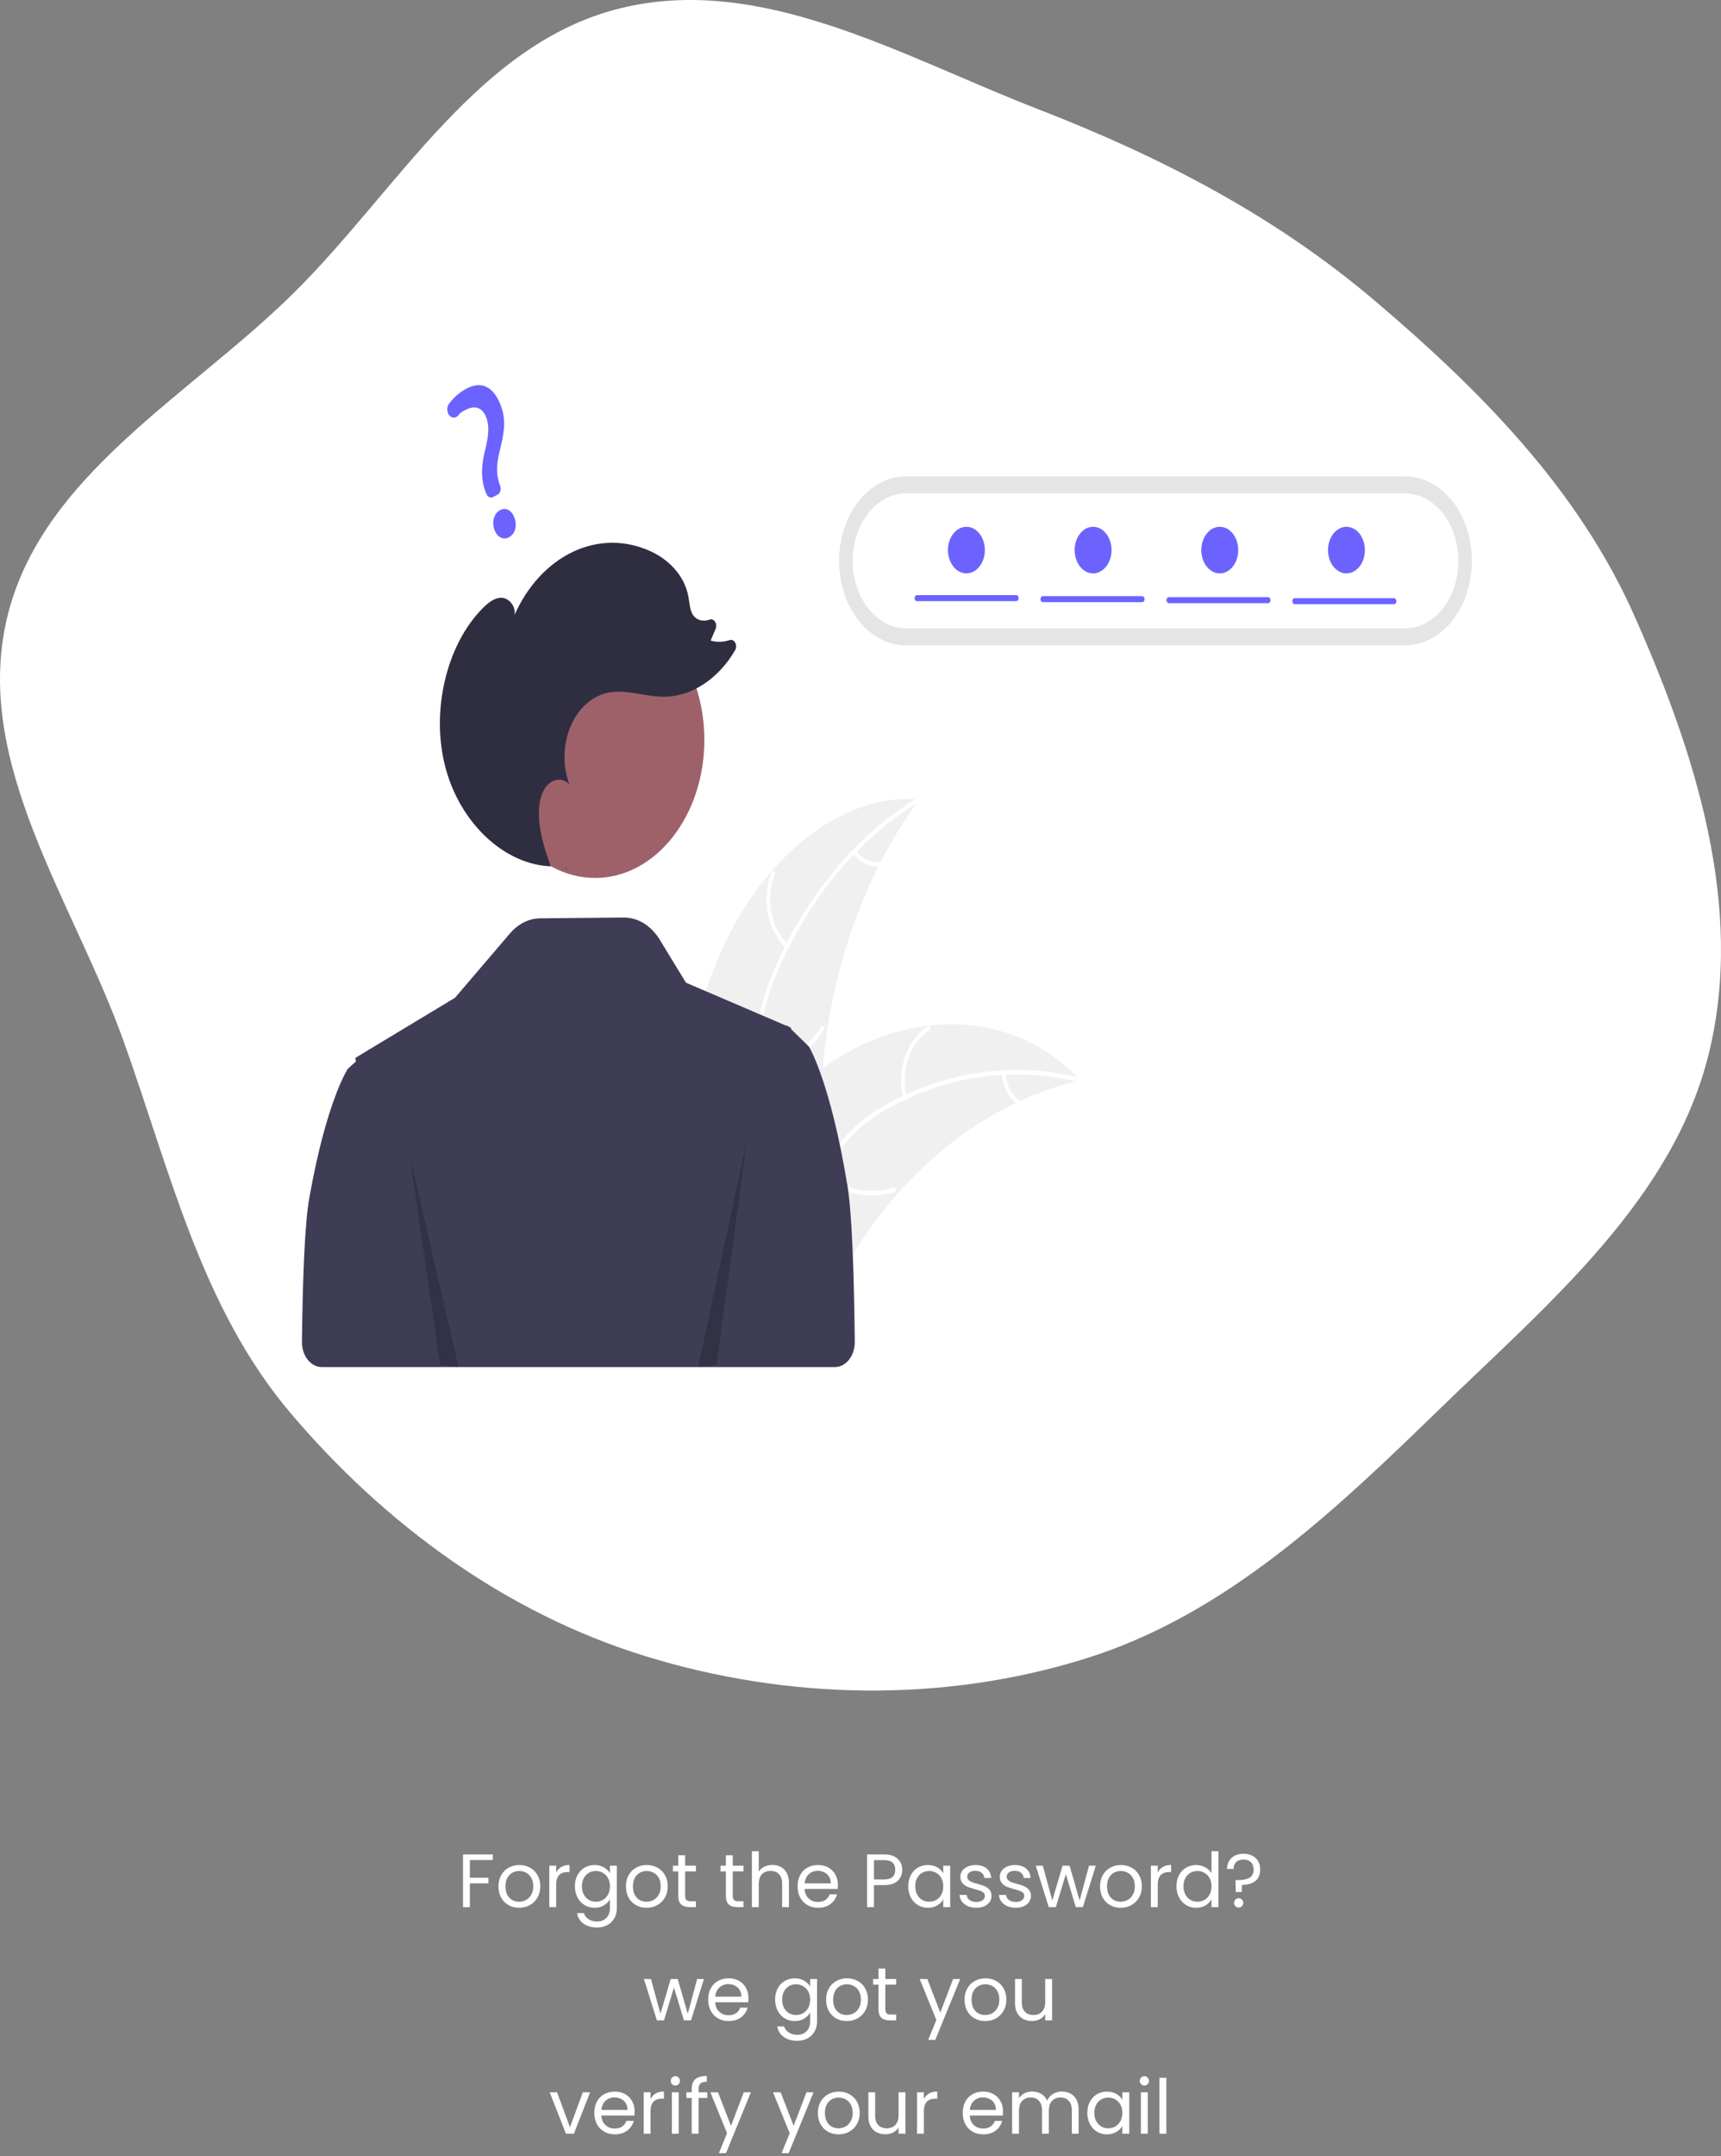 <svg width="456" height="571" viewBox="0 0 456 571" fill="none" xmlns="http://www.w3.org/2000/svg">
<rect x="0" y="0" width="456" height="571" fill="#808080" stroke="none"/>
<path d="M130.555 491.06V492.54H124.495V497.24H129.415V498.72H124.495V505H122.675V491.06H130.555ZM137.533 505.18C136.506 505.18 135.573 504.947 134.733 504.48C133.906 504.013 133.253 503.353 132.773 502.5C132.306 501.633 132.073 500.633 132.073 499.5C132.073 498.38 132.313 497.393 132.793 496.54C133.286 495.673 133.953 495.013 134.793 494.56C135.633 494.093 136.573 493.86 137.613 493.86C138.653 493.86 139.593 494.093 140.433 494.56C141.273 495.013 141.933 495.667 142.413 496.52C142.906 497.373 143.153 498.367 143.153 499.5C143.153 500.633 142.9 501.633 142.393 502.5C141.9 503.353 141.226 504.013 140.373 504.48C139.52 504.947 138.573 505.18 137.533 505.18ZM137.533 503.58C138.186 503.58 138.8 503.427 139.373 503.12C139.946 502.813 140.406 502.353 140.753 501.74C141.113 501.127 141.293 500.38 141.293 499.5C141.293 498.62 141.12 497.873 140.773 497.26C140.426 496.647 139.973 496.193 139.413 495.9C138.853 495.593 138.246 495.44 137.593 495.44C136.926 495.44 136.313 495.593 135.753 495.9C135.206 496.193 134.766 496.647 134.433 497.26C134.1 497.873 133.933 498.62 133.933 499.5C133.933 500.393 134.093 501.147 134.413 501.76C134.746 502.373 135.186 502.833 135.733 503.14C136.28 503.433 136.88 503.58 137.533 503.58ZM147.366 495.82C147.686 495.193 148.139 494.707 148.726 494.36C149.326 494.013 150.053 493.84 150.906 493.84V495.72H150.426C148.386 495.72 147.366 496.827 147.366 499.04V505H145.546V494.04H147.366V495.82ZM157.527 493.86C158.473 493.86 159.3 494.067 160.007 494.48C160.727 494.893 161.26 495.413 161.607 496.04V494.04H163.447V505.24C163.447 506.24 163.233 507.127 162.807 507.9C162.38 508.687 161.767 509.3 160.967 509.74C160.18 510.18 159.26 510.4 158.207 510.4C156.767 510.4 155.567 510.06 154.607 509.38C153.647 508.7 153.08 507.773 152.907 506.6H154.707C154.907 507.267 155.32 507.8 155.947 508.2C156.573 508.613 157.327 508.82 158.207 508.82C159.207 508.82 160.02 508.507 160.647 507.88C161.287 507.253 161.607 506.373 161.607 505.24V502.94C161.247 503.58 160.713 504.113 160.007 504.54C159.3 504.967 158.473 505.18 157.527 505.18C156.553 505.18 155.667 504.94 154.867 504.46C154.08 503.98 153.46 503.307 153.007 502.44C152.553 501.573 152.327 500.587 152.327 499.48C152.327 498.36 152.553 497.38 153.007 496.54C153.46 495.687 154.08 495.027 154.867 494.56C155.667 494.093 156.553 493.86 157.527 493.86ZM161.607 499.5C161.607 498.673 161.44 497.953 161.107 497.34C160.773 496.727 160.32 496.26 159.747 495.94C159.187 495.607 158.567 495.44 157.887 495.44C157.207 495.44 156.587 495.6 156.027 495.92C155.467 496.24 155.02 496.707 154.687 497.32C154.353 497.933 154.187 498.653 154.187 499.48C154.187 500.32 154.353 501.053 154.687 501.68C155.02 502.293 155.467 502.767 156.027 503.1C156.587 503.42 157.207 503.58 157.887 503.58C158.567 503.58 159.187 503.42 159.747 503.1C160.32 502.767 160.773 502.293 161.107 501.68C161.44 501.053 161.607 500.327 161.607 499.5ZM171.302 505.18C170.276 505.18 169.342 504.947 168.502 504.48C167.676 504.013 167.022 503.353 166.542 502.5C166.076 501.633 165.842 500.633 165.842 499.5C165.842 498.38 166.082 497.393 166.562 496.54C167.056 495.673 167.722 495.013 168.562 494.56C169.402 494.093 170.342 493.86 171.382 493.86C172.422 493.86 173.362 494.093 174.202 494.56C175.042 495.013 175.702 495.667 176.182 496.52C176.676 497.373 176.922 498.367 176.922 499.5C176.922 500.633 176.669 501.633 176.162 502.5C175.669 503.353 174.996 504.013 174.142 504.48C173.289 504.947 172.342 505.18 171.302 505.18ZM171.302 503.58C171.956 503.58 172.569 503.427 173.142 503.12C173.716 502.813 174.176 502.353 174.522 501.74C174.882 501.127 175.062 500.38 175.062 499.5C175.062 498.62 174.889 497.873 174.542 497.26C174.196 496.647 173.742 496.193 173.182 495.9C172.622 495.593 172.016 495.44 171.362 495.44C170.696 495.44 170.082 495.593 169.522 495.9C168.976 496.193 168.536 496.647 168.202 497.26C167.869 497.873 167.702 498.62 167.702 499.5C167.702 500.393 167.862 501.147 168.182 501.76C168.516 502.373 168.956 502.833 169.502 503.14C170.049 503.433 170.649 503.58 171.302 503.58ZM181.535 495.54V502C181.535 502.533 181.649 502.913 181.875 503.14C182.102 503.353 182.495 503.46 183.055 503.46H184.395V505H182.755C181.742 505 180.982 504.767 180.475 504.3C179.969 503.833 179.715 503.067 179.715 502V495.54H178.295V494.04H179.715V491.28H181.535V494.04H184.395V495.54H181.535ZM194.153 495.54V502C194.153 502.533 194.266 502.913 194.493 503.14C194.719 503.353 195.113 503.46 195.673 503.46H197.013V505H195.373C194.359 505 193.599 504.767 193.093 504.3C192.586 503.833 192.333 503.067 192.333 502V495.54H190.913V494.04H192.333V491.28H194.153V494.04H197.013V495.54H194.153ZM204.658 493.84C205.484 493.84 206.231 494.02 206.898 494.38C207.564 494.727 208.084 495.253 208.458 495.96C208.844 496.667 209.038 497.527 209.038 498.54V505H207.238V498.8C207.238 497.707 206.964 496.873 206.418 496.3C205.871 495.713 205.124 495.42 204.178 495.42C203.218 495.42 202.451 495.72 201.878 496.32C201.318 496.92 201.038 497.793 201.038 498.94V505H199.218V490.2H201.038V495.6C201.398 495.04 201.891 494.607 202.518 494.3C203.158 493.993 203.871 493.84 204.658 493.84ZM222.011 499.1C222.011 499.447 221.991 499.813 221.951 500.2H213.191C213.257 501.28 213.624 502.127 214.291 502.74C214.971 503.34 215.791 503.64 216.751 503.64C217.537 503.64 218.191 503.46 218.711 503.1C219.244 502.727 219.617 502.233 219.831 501.62H221.791C221.497 502.673 220.911 503.533 220.031 504.2C219.151 504.853 218.057 505.18 216.751 505.18C215.711 505.18 214.777 504.947 213.951 504.48C213.137 504.013 212.497 503.353 212.031 502.5C211.564 501.633 211.331 500.633 211.331 499.5C211.331 498.367 211.557 497.373 212.011 496.52C212.464 495.667 213.097 495.013 213.911 494.56C214.737 494.093 215.684 493.86 216.751 493.86C217.791 493.86 218.711 494.087 219.511 494.54C220.311 494.993 220.924 495.62 221.351 496.42C221.791 497.207 222.011 498.1 222.011 499.1ZM220.131 498.72C220.131 498.027 219.977 497.433 219.671 496.94C219.364 496.433 218.944 496.053 218.411 495.8C217.891 495.533 217.311 495.4 216.671 495.4C215.751 495.4 214.964 495.693 214.311 496.28C213.671 496.867 213.304 497.68 213.211 498.72H220.131ZM239.065 495.14C239.065 496.3 238.665 497.267 237.865 498.04C237.078 498.8 235.872 499.18 234.245 499.18H231.565V505H229.745V491.06H234.245C235.818 491.06 237.012 491.44 237.825 492.2C238.652 492.96 239.065 493.94 239.065 495.14ZM234.245 497.68C235.258 497.68 236.005 497.46 236.485 497.02C236.965 496.58 237.205 495.953 237.205 495.14C237.205 493.42 236.218 492.56 234.245 492.56H231.565V497.68H234.245ZM240.647 499.48C240.647 498.36 240.874 497.38 241.327 496.54C241.78 495.687 242.4 495.027 243.187 494.56C243.987 494.093 244.874 493.86 245.847 493.86C246.807 493.86 247.64 494.067 248.347 494.48C249.054 494.893 249.58 495.413 249.927 496.04V494.04H251.767V505H249.927V502.96C249.567 503.6 249.027 504.133 248.307 504.56C247.6 504.973 246.774 505.18 245.827 505.18C244.854 505.18 243.974 504.94 243.187 504.46C242.4 503.98 241.78 503.307 241.327 502.44C240.874 501.573 240.647 500.587 240.647 499.48ZM249.927 499.5C249.927 498.673 249.76 497.953 249.427 497.34C249.094 496.727 248.64 496.26 248.067 495.94C247.507 495.607 246.887 495.44 246.207 495.44C245.527 495.44 244.907 495.6 244.347 495.92C243.787 496.24 243.34 496.707 243.007 497.32C242.674 497.933 242.507 498.653 242.507 499.48C242.507 500.32 242.674 501.053 243.007 501.68C243.34 502.293 243.787 502.767 244.347 503.1C244.907 503.42 245.527 503.58 246.207 503.58C246.887 503.58 247.507 503.42 248.067 503.1C248.64 502.767 249.094 502.293 249.427 501.68C249.76 501.053 249.927 500.327 249.927 499.5ZM258.723 505.18C257.883 505.18 257.129 505.04 256.463 504.76C255.796 504.467 255.269 504.067 254.883 503.56C254.496 503.04 254.283 502.447 254.243 501.78H256.123C256.176 502.327 256.429 502.773 256.883 503.12C257.349 503.467 257.956 503.64 258.703 503.64C259.396 503.64 259.943 503.487 260.343 503.18C260.743 502.873 260.943 502.487 260.943 502.02C260.943 501.54 260.729 501.187 260.303 500.96C259.876 500.72 259.216 500.487 258.323 500.26C257.509 500.047 256.843 499.833 256.323 499.62C255.816 499.393 255.376 499.067 255.003 498.64C254.643 498.2 254.463 497.627 254.463 496.92C254.463 496.36 254.629 495.847 254.963 495.38C255.296 494.913 255.769 494.547 256.383 494.28C256.996 494 257.696 493.86 258.483 493.86C259.696 493.86 260.676 494.167 261.423 494.78C262.169 495.393 262.569 496.233 262.623 497.3H260.803C260.763 496.727 260.529 496.267 260.103 495.92C259.689 495.573 259.129 495.4 258.423 495.4C257.769 495.4 257.249 495.54 256.863 495.82C256.476 496.1 256.283 496.467 256.283 496.92C256.283 497.28 256.396 497.58 256.623 497.82C256.863 498.047 257.156 498.233 257.503 498.38C257.863 498.513 258.356 498.667 258.983 498.84C259.769 499.053 260.409 499.267 260.903 499.48C261.396 499.68 261.816 499.987 262.163 500.4C262.523 500.813 262.709 501.353 262.723 502.02C262.723 502.62 262.556 503.16 262.223 503.64C261.889 504.12 261.416 504.5 260.803 504.78C260.203 505.047 259.509 505.18 258.723 505.18ZM269.172 505.18C268.332 505.18 267.579 505.04 266.912 504.76C266.245 504.467 265.719 504.067 265.332 503.56C264.945 503.04 264.732 502.447 264.692 501.78H266.572C266.625 502.327 266.879 502.773 267.332 503.12C267.799 503.467 268.405 503.64 269.152 503.64C269.845 503.64 270.392 503.487 270.792 503.18C271.192 502.873 271.392 502.487 271.392 502.02C271.392 501.54 271.179 501.187 270.752 500.96C270.325 500.72 269.665 500.487 268.772 500.26C267.959 500.047 267.292 499.833 266.772 499.62C266.265 499.393 265.825 499.067 265.452 498.64C265.092 498.2 264.912 497.627 264.912 496.92C264.912 496.36 265.079 495.847 265.412 495.38C265.745 494.913 266.219 494.547 266.832 494.28C267.445 494 268.145 493.86 268.932 493.86C270.145 493.86 271.125 494.167 271.872 494.78C272.619 495.393 273.019 496.233 273.072 497.3H271.252C271.212 496.727 270.979 496.267 270.552 495.92C270.139 495.573 269.579 495.4 268.872 495.4C268.219 495.4 267.699 495.54 267.312 495.82C266.925 496.1 266.732 496.467 266.732 496.92C266.732 497.28 266.845 497.58 267.072 497.82C267.312 498.047 267.605 498.233 267.952 498.38C268.312 498.513 268.805 498.667 269.432 498.84C270.219 499.053 270.859 499.267 271.352 499.48C271.845 499.68 272.265 499.987 272.612 500.4C272.972 500.813 273.159 501.353 273.172 502.02C273.172 502.62 273.005 503.16 272.672 503.64C272.339 504.12 271.865 504.5 271.252 504.78C270.652 505.047 269.959 505.18 269.172 505.18ZM290.341 494.04L286.921 505H285.041L282.401 496.3L279.761 505H277.881L274.441 494.04H276.301L278.821 503.24L281.541 494.04H283.401L286.061 503.26L288.541 494.04H290.341ZM296.927 505.18C295.901 505.18 294.967 504.947 294.127 504.48C293.301 504.013 292.647 503.353 292.167 502.5C291.701 501.633 291.467 500.633 291.467 499.5C291.467 498.38 291.707 497.393 292.187 496.54C292.681 495.673 293.347 495.013 294.187 494.56C295.027 494.093 295.967 493.86 297.007 493.86C298.047 493.86 298.987 494.093 299.827 494.56C300.667 495.013 301.327 495.667 301.807 496.52C302.301 497.373 302.547 498.367 302.547 499.5C302.547 500.633 302.294 501.633 301.787 502.5C301.294 503.353 300.621 504.013 299.767 504.48C298.914 504.947 297.967 505.18 296.927 505.18ZM296.927 503.58C297.581 503.58 298.194 503.427 298.767 503.12C299.341 502.813 299.801 502.353 300.147 501.74C300.507 501.127 300.687 500.38 300.687 499.5C300.687 498.62 300.514 497.873 300.167 497.26C299.821 496.647 299.367 496.193 298.807 495.9C298.247 495.593 297.641 495.44 296.987 495.44C296.321 495.44 295.707 495.593 295.147 495.9C294.601 496.193 294.161 496.647 293.827 497.26C293.494 497.873 293.327 498.62 293.327 499.5C293.327 500.393 293.487 501.147 293.807 501.76C294.141 502.373 294.581 502.833 295.127 503.14C295.674 503.433 296.274 503.58 296.927 503.58ZM306.76 495.82C307.08 495.193 307.534 494.707 308.12 494.36C308.72 494.013 309.447 493.84 310.3 493.84V495.72H309.82C307.78 495.72 306.76 496.827 306.76 499.04V505H304.94V494.04H306.76V495.82ZM311.721 499.48C311.721 498.36 311.948 497.38 312.401 496.54C312.855 495.687 313.475 495.027 314.261 494.56C315.061 494.093 315.955 493.86 316.941 493.86C317.795 493.86 318.588 494.06 319.321 494.46C320.055 494.847 320.615 495.36 321.001 496V490.2H322.841V505H321.001V502.94C320.641 503.593 320.108 504.133 319.401 504.56C318.695 504.973 317.868 505.18 316.921 505.18C315.948 505.18 315.061 504.94 314.261 504.46C313.475 503.98 312.855 503.307 312.401 502.44C311.948 501.573 311.721 500.587 311.721 499.48ZM321.001 499.5C321.001 498.673 320.835 497.953 320.501 497.34C320.168 496.727 319.715 496.26 319.141 495.94C318.581 495.607 317.961 495.44 317.281 495.44C316.601 495.44 315.981 495.6 315.421 495.92C314.861 496.24 314.415 496.707 314.081 497.32C313.748 497.933 313.581 498.653 313.581 499.48C313.581 500.32 313.748 501.053 314.081 501.68C314.415 502.293 314.861 502.767 315.421 503.1C315.981 503.42 316.601 503.58 317.281 503.58C317.961 503.58 318.581 503.42 319.141 503.1C319.715 502.767 320.168 502.293 320.501 501.68C320.835 501.053 321.001 500.327 321.001 499.5ZM329.477 490.88C330.797 490.88 331.864 491.253 332.677 492C333.49 492.747 333.897 493.747 333.897 495C333.897 496.4 333.464 497.44 332.597 498.12C331.73 498.787 330.557 499.12 329.077 499.12L329.017 501.02H327.437L327.357 497.86H327.937C329.257 497.86 330.29 497.66 331.037 497.26C331.784 496.86 332.157 496.107 332.157 495C332.157 494.2 331.917 493.567 331.437 493.1C330.957 492.633 330.31 492.4 329.497 492.4C328.67 492.4 328.017 492.627 327.537 493.08C327.07 493.52 326.837 494.127 326.837 494.9H325.117C325.117 494.1 325.297 493.4 325.657 492.8C326.017 492.187 326.524 491.713 327.177 491.38C327.844 491.047 328.61 490.88 329.477 490.88ZM328.217 505.12C327.87 505.12 327.577 505 327.337 504.76C327.097 504.52 326.977 504.227 326.977 503.88C326.977 503.533 327.097 503.24 327.337 503C327.577 502.76 327.87 502.64 328.217 502.64C328.55 502.64 328.83 502.76 329.057 503C329.297 503.24 329.417 503.533 329.417 503.88C329.417 504.227 329.297 504.52 329.057 504.76C328.83 505 328.55 505.12 328.217 505.12ZM186.513 524.04L183.093 535H181.213L178.573 526.3L175.933 535H174.053L170.613 524.04H172.473L174.993 533.24L177.713 524.04H179.573L182.233 533.26L184.713 524.04H186.513ZM198.319 529.1C198.319 529.447 198.299 529.813 198.259 530.2H189.499C189.566 531.28 189.933 532.127 190.599 532.74C191.279 533.34 192.099 533.64 193.059 533.64C193.846 533.64 194.499 533.46 195.019 533.1C195.553 532.727 195.926 532.233 196.139 531.62H198.099C197.806 532.673 197.219 533.533 196.339 534.2C195.459 534.853 194.366 535.18 193.059 535.18C192.019 535.18 191.086 534.947 190.259 534.48C189.446 534.013 188.806 533.353 188.339 532.5C187.873 531.633 187.639 530.633 187.639 529.5C187.639 528.367 187.866 527.373 188.319 526.52C188.773 525.667 189.406 525.013 190.219 524.56C191.046 524.093 191.993 523.86 193.059 523.86C194.099 523.86 195.019 524.087 195.819 524.54C196.619 524.993 197.233 525.62 197.659 526.42C198.099 527.207 198.319 528.1 198.319 529.1ZM196.439 528.72C196.439 528.027 196.286 527.433 195.979 526.94C195.673 526.433 195.253 526.053 194.719 525.8C194.199 525.533 193.619 525.4 192.979 525.4C192.059 525.4 191.273 525.693 190.619 526.28C189.979 526.867 189.613 527.68 189.519 528.72H196.439ZM210.574 523.86C211.52 523.86 212.347 524.067 213.054 524.48C213.774 524.893 214.307 525.413 214.654 526.04V524.04H216.494V535.24C216.494 536.24 216.28 537.127 215.854 537.9C215.427 538.687 214.814 539.3 214.014 539.74C213.227 540.18 212.307 540.4 211.254 540.4C209.814 540.4 208.614 540.06 207.654 539.38C206.694 538.7 206.127 537.773 205.954 536.6H207.754C207.954 537.267 208.367 537.8 208.994 538.2C209.62 538.613 210.374 538.82 211.254 538.82C212.254 538.82 213.067 538.507 213.694 537.88C214.334 537.253 214.654 536.373 214.654 535.24V532.94C214.294 533.58 213.76 534.113 213.054 534.54C212.347 534.967 211.52 535.18 210.574 535.18C209.6 535.18 208.714 534.94 207.914 534.46C207.127 533.98 206.507 533.307 206.054 532.44C205.6 531.573 205.374 530.587 205.374 529.48C205.374 528.36 205.6 527.38 206.054 526.54C206.507 525.687 207.127 525.027 207.914 524.56C208.714 524.093 209.6 523.86 210.574 523.86ZM214.654 529.5C214.654 528.673 214.487 527.953 214.154 527.34C213.82 526.727 213.367 526.26 212.794 525.94C212.234 525.607 211.614 525.44 210.934 525.44C210.254 525.44 209.634 525.6 209.074 525.92C208.514 526.24 208.067 526.707 207.734 527.32C207.4 527.933 207.234 528.653 207.234 529.48C207.234 530.32 207.4 531.053 207.734 531.68C208.067 532.293 208.514 532.767 209.074 533.1C209.634 533.42 210.254 533.58 210.934 533.58C211.614 533.58 212.234 533.42 212.794 533.1C213.367 532.767 213.82 532.293 214.154 531.68C214.487 531.053 214.654 530.327 214.654 529.5ZM224.349 535.18C223.323 535.18 222.389 534.947 221.549 534.48C220.723 534.013 220.069 533.353 219.589 532.5C219.123 531.633 218.889 530.633 218.889 529.5C218.889 528.38 219.129 527.393 219.609 526.54C220.103 525.673 220.769 525.013 221.609 524.56C222.449 524.093 223.389 523.86 224.429 523.86C225.469 523.86 226.409 524.093 227.249 524.56C228.089 525.013 228.749 525.667 229.229 526.52C229.723 527.373 229.969 528.367 229.969 529.5C229.969 530.633 229.716 531.633 229.209 532.5C228.716 533.353 228.043 534.013 227.189 534.48C226.336 534.947 225.389 535.18 224.349 535.18ZM224.349 533.58C225.003 533.58 225.616 533.427 226.189 533.12C226.763 532.813 227.223 532.353 227.569 531.74C227.929 531.127 228.109 530.38 228.109 529.5C228.109 528.62 227.936 527.873 227.589 527.26C227.243 526.647 226.789 526.193 226.229 525.9C225.669 525.593 225.063 525.44 224.409 525.44C223.743 525.44 223.129 525.593 222.569 525.9C222.023 526.193 221.583 526.647 221.249 527.26C220.916 527.873 220.749 528.62 220.749 529.5C220.749 530.393 220.909 531.147 221.229 531.76C221.563 532.373 222.003 532.833 222.549 533.14C223.096 533.433 223.696 533.58 224.349 533.58ZM234.582 525.54V532C234.582 532.533 234.696 532.913 234.922 533.14C235.149 533.353 235.542 533.46 236.102 533.46H237.442V535H235.802C234.789 535 234.029 534.767 233.522 534.3C233.016 533.833 232.762 533.067 232.762 532V525.54H231.342V524.04H232.762V521.28H234.582V524.04H237.442V525.54H234.582ZM254.419 524.04L247.819 540.16H245.939L248.099 534.88L243.679 524.04H245.699L249.139 532.92L252.539 524.04H254.419ZM261.029 535.18C260.002 535.18 259.069 534.947 258.229 534.48C257.402 534.013 256.749 533.353 256.269 532.5C255.802 531.633 255.569 530.633 255.569 529.5C255.569 528.38 255.809 527.393 256.289 526.54C256.782 525.673 257.449 525.013 258.289 524.56C259.129 524.093 260.069 523.86 261.109 523.86C262.149 523.86 263.089 524.093 263.929 524.56C264.769 525.013 265.429 525.667 265.909 526.52C266.402 527.373 266.649 528.367 266.649 529.5C266.649 530.633 266.396 531.633 265.889 532.5C265.396 533.353 264.722 534.013 263.869 534.48C263.016 534.947 262.069 535.18 261.029 535.18ZM261.029 533.58C261.682 533.58 262.296 533.427 262.869 533.12C263.442 532.813 263.902 532.353 264.249 531.74C264.609 531.127 264.789 530.38 264.789 529.5C264.789 528.62 264.616 527.873 264.269 527.26C263.922 526.647 263.469 526.193 262.909 525.9C262.349 525.593 261.742 525.44 261.089 525.44C260.422 525.44 259.809 525.593 259.249 525.9C258.702 526.193 258.262 526.647 257.929 527.26C257.596 527.873 257.429 528.62 257.429 529.5C257.429 530.393 257.589 531.147 257.909 531.76C258.242 532.373 258.682 532.833 259.229 533.14C259.776 533.433 260.376 533.58 261.029 533.58ZM278.762 524.04V535H276.942V533.38C276.595 533.94 276.109 534.38 275.482 534.7C274.869 535.007 274.189 535.16 273.442 535.16C272.589 535.16 271.822 534.987 271.142 534.64C270.462 534.28 269.922 533.747 269.522 533.04C269.135 532.333 268.942 531.473 268.942 530.46V524.04H270.742V530.22C270.742 531.3 271.015 532.133 271.562 532.72C272.109 533.293 272.855 533.58 273.802 533.58C274.775 533.58 275.542 533.28 276.102 532.68C276.662 532.08 276.942 531.207 276.942 530.06V524.04H278.762ZM151.022 563.32L154.422 554.04H156.362L152.062 565H149.942L145.642 554.04H147.602L151.022 563.32ZM168.153 559.1C168.153 559.447 168.133 559.813 168.093 560.2H159.333C159.4 561.28 159.767 562.127 160.433 562.74C161.113 563.34 161.933 563.64 162.893 563.64C163.68 563.64 164.333 563.46 164.853 563.1C165.387 562.727 165.76 562.233 165.973 561.62H167.933C167.64 562.673 167.053 563.533 166.173 564.2C165.293 564.853 164.2 565.18 162.893 565.18C161.853 565.18 160.92 564.947 160.093 564.48C159.28 564.013 158.64 563.353 158.173 562.5C157.707 561.633 157.473 560.633 157.473 559.5C157.473 558.367 157.7 557.373 158.153 556.52C158.607 555.667 159.24 555.013 160.053 554.56C160.88 554.093 161.827 553.86 162.893 553.86C163.933 553.86 164.853 554.087 165.653 554.54C166.453 554.993 167.067 555.62 167.493 556.42C167.933 557.207 168.153 558.1 168.153 559.1ZM166.273 558.72C166.273 558.027 166.12 557.433 165.813 556.94C165.507 556.433 165.087 556.053 164.553 555.8C164.033 555.533 163.453 555.4 162.813 555.4C161.893 555.4 161.107 555.693 160.453 556.28C159.813 556.867 159.447 557.68 159.353 558.72H166.273ZM172.376 555.82C172.696 555.193 173.149 554.707 173.736 554.36C174.336 554.013 175.062 553.84 175.916 553.84V555.72H175.436C173.396 555.72 172.376 556.827 172.376 559.04V565H170.556V554.04H172.376V555.82ZM178.957 552.26C178.61 552.26 178.317 552.14 178.077 551.9C177.837 551.66 177.717 551.367 177.717 551.02C177.717 550.673 177.837 550.38 178.077 550.14C178.317 549.9 178.61 549.78 178.957 549.78C179.29 549.78 179.57 549.9 179.797 550.14C180.037 550.38 180.157 550.673 180.157 551.02C180.157 551.367 180.037 551.66 179.797 551.9C179.57 552.14 179.29 552.26 178.957 552.26ZM179.837 554.04V565H178.017V554.04H179.837ZM187.398 555.54H185.098V565H183.278V555.54H181.858V554.04H183.278V553.26C183.278 552.033 183.592 551.14 184.218 550.58C184.858 550.007 185.878 549.72 187.278 549.72V551.24C186.478 551.24 185.912 551.4 185.578 551.72C185.258 552.027 185.098 552.54 185.098 553.26V554.04H187.398V555.54ZM198.96 554.04L192.36 570.16H190.48L192.64 564.88L188.22 554.04H190.24L193.68 562.92L197.08 554.04H198.96ZM215.562 554.04L208.962 570.16H207.082L209.242 564.88L204.822 554.04H206.842L210.282 562.92L213.682 554.04H215.562ZM222.172 565.18C221.145 565.18 220.212 564.947 219.372 564.48C218.545 564.013 217.892 563.353 217.412 562.5C216.945 561.633 216.712 560.633 216.712 559.5C216.712 558.38 216.952 557.393 217.432 556.54C217.925 555.673 218.592 555.013 219.432 554.56C220.272 554.093 221.212 553.86 222.252 553.86C223.292 553.86 224.232 554.093 225.072 554.56C225.912 555.013 226.572 555.667 227.052 556.52C227.545 557.373 227.792 558.367 227.792 559.5C227.792 560.633 227.538 561.633 227.032 562.5C226.538 563.353 225.865 564.013 225.012 564.48C224.158 564.947 223.212 565.18 222.172 565.18ZM222.172 563.58C222.825 563.58 223.438 563.427 224.012 563.12C224.585 562.813 225.045 562.353 225.392 561.74C225.752 561.127 225.932 560.38 225.932 559.5C225.932 558.62 225.758 557.873 225.412 557.26C225.065 556.647 224.612 556.193 224.052 555.9C223.492 555.593 222.885 555.44 222.232 555.44C221.565 555.44 220.952 555.593 220.392 555.9C219.845 556.193 219.405 556.647 219.072 557.26C218.738 557.873 218.572 558.62 218.572 559.5C218.572 560.393 218.732 561.147 219.052 561.76C219.385 562.373 219.825 562.833 220.372 563.14C220.918 563.433 221.518 563.58 222.172 563.58ZM239.905 554.04V565H238.085V563.38C237.738 563.94 237.251 564.38 236.625 564.7C236.011 565.007 235.331 565.16 234.585 565.16C233.731 565.16 232.965 564.987 232.285 564.64C231.605 564.28 231.065 563.747 230.665 563.04C230.278 562.333 230.085 561.473 230.085 560.46V554.04H231.885V560.22C231.885 561.3 232.158 562.133 232.705 562.72C233.251 563.293 233.998 563.58 234.945 563.58C235.918 563.58 236.685 563.28 237.245 562.68C237.805 562.08 238.085 561.207 238.085 560.06V554.04H239.905ZM244.798 555.82C245.118 555.193 245.571 554.707 246.158 554.36C246.758 554.013 247.484 553.84 248.338 553.84V555.72H247.858C245.818 555.72 244.798 556.827 244.798 559.04V565H242.978V554.04H244.798V555.82ZM265.77 559.1C265.77 559.447 265.75 559.813 265.71 560.2H256.95C257.017 561.28 257.384 562.127 258.05 562.74C258.73 563.34 259.55 563.64 260.51 563.64C261.297 563.64 261.95 563.46 262.47 563.1C263.004 562.727 263.377 562.233 263.59 561.62H265.55C265.257 562.673 264.67 563.533 263.79 564.2C262.91 564.853 261.817 565.18 260.51 565.18C259.47 565.18 258.537 564.947 257.71 564.48C256.897 564.013 256.257 563.353 255.79 562.5C255.324 561.633 255.09 560.633 255.09 559.5C255.09 558.367 255.317 557.373 255.77 556.52C256.224 555.667 256.857 555.013 257.67 554.56C258.497 554.093 259.444 553.86 260.51 553.86C261.55 553.86 262.47 554.087 263.27 554.54C264.07 554.993 264.684 555.62 265.11 556.42C265.55 557.207 265.77 558.1 265.77 559.1ZM263.89 558.72C263.89 558.027 263.737 557.433 263.43 556.94C263.124 556.433 262.704 556.053 262.17 555.8C261.65 555.533 261.07 555.4 260.43 555.4C259.51 555.4 258.724 555.693 258.07 556.28C257.43 556.867 257.064 557.68 256.97 558.72H263.89ZM281.353 553.84C282.206 553.84 282.966 554.02 283.633 554.38C284.299 554.727 284.826 555.253 285.213 555.96C285.599 556.667 285.793 557.527 285.793 558.54V565H283.993V558.8C283.993 557.707 283.719 556.873 283.173 556.3C282.639 555.713 281.913 555.42 280.993 555.42C280.046 555.42 279.293 555.727 278.733 556.34C278.173 556.94 277.893 557.813 277.893 558.96V565H276.093V558.8C276.093 557.707 275.819 556.873 275.273 556.3C274.739 555.713 274.013 555.42 273.093 555.42C272.146 555.42 271.393 555.727 270.833 556.34C270.273 556.94 269.993 557.813 269.993 558.96V565H268.173V554.04H269.993V555.62C270.353 555.047 270.833 554.607 271.433 554.3C272.046 553.993 272.719 553.84 273.453 553.84C274.373 553.84 275.186 554.047 275.893 554.46C276.599 554.873 277.126 555.48 277.473 556.28C277.779 555.507 278.286 554.907 278.993 554.48C279.699 554.053 280.486 553.84 281.353 553.84ZM288.098 559.48C288.098 558.36 288.325 557.38 288.778 556.54C289.232 555.687 289.852 555.027 290.638 554.56C291.438 554.093 292.325 553.86 293.298 553.86C294.258 553.86 295.092 554.067 295.798 554.48C296.505 554.893 297.032 555.413 297.378 556.04V554.04H299.218V565H297.378V562.96C297.018 563.6 296.478 564.133 295.758 564.56C295.052 564.973 294.225 565.18 293.278 565.18C292.305 565.18 291.425 564.94 290.638 564.46C289.852 563.98 289.232 563.307 288.778 562.44C288.325 561.573 288.098 560.587 288.098 559.48ZM297.378 559.5C297.378 558.673 297.212 557.953 296.878 557.34C296.545 556.727 296.092 556.26 295.518 555.94C294.958 555.607 294.338 555.44 293.658 555.44C292.978 555.44 292.358 555.6 291.798 555.92C291.238 556.24 290.792 556.707 290.458 557.32C290.125 557.933 289.958 558.653 289.958 559.48C289.958 560.32 290.125 561.053 290.458 561.68C290.792 562.293 291.238 562.767 291.798 563.1C292.358 563.42 292.978 563.58 293.658 563.58C294.338 563.58 294.958 563.42 295.518 563.1C296.092 562.767 296.545 562.293 296.878 561.68C297.212 561.053 297.378 560.327 297.378 559.5ZM303.234 552.26C302.887 552.26 302.594 552.14 302.354 551.9C302.114 551.66 301.994 551.367 301.994 551.02C301.994 550.673 302.114 550.38 302.354 550.14C302.594 549.9 302.887 549.78 303.234 549.78C303.567 549.78 303.847 549.9 304.074 550.14C304.314 550.38 304.434 550.673 304.434 551.02C304.434 551.367 304.314 551.66 304.074 551.9C303.847 552.14 303.567 552.26 303.234 552.26ZM304.114 554.04V565H302.294V554.04H304.114ZM309.036 550.2V565H307.216V550.2H309.036Z" fill="white"/>
<path d="M275.017 28.897C307.44 41.457 337.653 57.056 364.169 79.55C392.116 103.257 418.073 129.408 432.971 162.891C449.181 199.323 462.27 240.052 452.819 278.791C443.345 317.62 410.429 344.976 381.753 372.817C353.724 400.031 324.896 427.579 287.598 439.203C249.821 450.977 208.724 450.193 170.914 438.526C134.038 427.147 101.988 403.649 77.019 374.222C53.319 346.293 45.104 310.178 32.748 275.696C19.504 238.739 -7.033 202.42 1.744 164.155C10.532 125.84 50.441 104.844 78.297 77.108C105.729 49.793 126.821 11.392 164.421 2.178C201.895 -7.006 239.038 14.961 275.017 28.897Z" fill="white"/>
<g clip-path="url(#clip0_399_771)">
<path d="M191.197 251.632C201.821 228.047 222.086 209.937 243.538 211.682C227.714 233.399 218.487 261.479 217.489 290.955C217.137 302.324 217.683 315.016 211.701 323.53C207.98 328.827 202.291 331.392 196.697 331.931C191.104 332.469 185.511 331.193 179.992 329.923L178.654 330.442C178.144 303.32 180.573 275.218 191.197 251.632Z" fill="#F0F0F0"/>
<path d="M243.57 212.25C227.706 221.888 214.18 237.984 205.876 257.615C204.081 261.859 202.553 266.361 201.886 271.122C201.219 275.884 201.685 280.418 202.974 284.942C204.152 289.077 205.737 293.135 206.098 297.56C206.479 302.224 205.119 306.585 202.672 310.046C199.677 314.281 195.655 316.905 191.651 319.299C187.206 321.957 182.555 324.628 179.406 329.589C179.025 330.19 178.308 329.407 178.689 328.807C184.167 320.177 193.544 318.555 200.047 311.603C203.081 308.359 205.359 303.941 205.215 298.765C205.089 294.239 203.458 290.052 202.236 285.878C200.953 281.495 200.313 277.088 200.773 272.415C201.244 267.635 202.636 263.048 204.338 258.764C208.175 249.104 213.426 240.236 219.441 232.569C226.354 223.757 234.411 216.502 243.263 211.118C243.811 210.785 244.114 211.919 243.57 212.25Z" fill="white"/>
<path d="M208.308 251.054C205.876 248.81 204.156 245.548 203.454 241.85C202.752 238.153 203.114 234.261 204.476 230.869C204.753 230.184 205.61 230.696 205.332 231.382C204.059 234.537 203.722 238.163 204.381 241.604C205.041 245.045 206.653 248.076 208.927 250.149C209.421 250.6 208.799 251.503 208.308 251.054Z" fill="white"/>
<path d="M202.157 282.944C208.251 281.82 213.786 277.839 217.657 271.794C218.04 271.195 218.757 271.977 218.374 272.576C214.336 278.857 208.57 282.985 202.227 284.137C201.622 284.246 201.556 283.053 202.157 282.944Z" fill="white"/>
<path d="M226.822 225.228C227.62 226.344 228.625 227.192 229.746 227.697C230.868 228.201 232.071 228.347 233.248 228.119C233.852 228 233.917 229.194 233.318 229.312C232.016 229.555 230.688 229.393 229.447 228.839C228.207 228.285 227.093 227.356 226.203 226.133C226.112 226.027 226.056 225.88 226.047 225.724C226.038 225.567 226.076 225.412 226.154 225.29C226.237 225.171 226.353 225.097 226.478 225.086C226.603 225.074 226.727 225.125 226.822 225.228Z" fill="white"/>
<path d="M286.221 286.085C285.846 286.173 285.471 286.26 285.093 286.357C280.056 287.57 275.105 289.297 270.289 291.522C269.915 291.686 269.537 291.86 269.167 292.038C257.611 297.553 246.966 305.729 237.774 316.148C234.12 320.299 230.721 324.794 227.607 329.595C223.306 336.226 219.061 343.848 213.442 348.171C212.859 348.631 212.255 349.044 211.632 349.409L179.259 332.463C179.201 332.378 179.139 332.302 179.08 332.216L177.763 331.614C177.91 331.352 178.067 331.085 178.214 330.823C178.299 330.671 178.39 330.522 178.475 330.37C178.534 330.27 178.593 330.169 178.642 330.075C178.661 330.041 178.681 330.008 178.697 329.984C178.746 329.889 178.799 329.807 178.844 329.722C179.718 328.223 180.601 326.73 181.494 325.242C181.497 325.233 181.497 325.233 181.507 325.227C188.335 313.91 195.971 303.213 204.651 294.319C204.912 294.051 205.176 293.774 205.452 293.514C209.382 289.533 213.564 285.963 217.955 282.841C220.363 281.141 222.839 279.596 225.371 278.213C231.92 274.653 238.872 272.415 245.972 271.582C260.126 269.923 274.543 273.996 285.399 285.217C285.676 285.505 285.947 285.788 286.221 286.085Z" fill="#F0F0F0"/>
<path d="M285.978 286.565C268.714 282.207 250.235 284.781 234.24 294.146C230.782 296.17 227.413 298.604 224.61 301.898C221.805 305.194 220.014 309.168 218.886 313.759C217.854 317.957 217.183 322.401 215.361 326.208C213.44 330.222 210.274 332.671 206.668 333.574C202.257 334.68 197.793 333.719 193.455 332.588C188.637 331.333 183.649 329.932 178.769 331.5C178.178 331.69 177.979 330.521 178.569 330.331C187.06 327.603 195.321 333.433 203.83 332.823C207.8 332.538 211.726 330.742 214.081 326.5C216.14 322.79 216.834 318.208 217.85 313.947C218.916 309.472 220.508 305.467 223.105 302.086C225.761 298.627 229.061 296.022 232.463 293.895C240.135 289.097 248.559 286.006 257.019 284.455C266.743 282.672 276.637 283.001 286.273 285.429C286.869 285.579 286.571 286.715 285.978 286.565Z" fill="white"/>
<path d="M239.312 290.756C238.441 287.116 238.623 283.204 239.827 279.718C241.03 276.233 243.176 273.4 245.881 271.727C246.43 271.391 246.869 272.45 246.32 272.787C243.799 274.339 241.8 276.978 240.685 280.226C239.569 283.475 239.411 287.12 240.238 290.503C240.417 291.239 239.49 291.487 239.312 290.756Z" fill="white"/>
<path d="M219.187 311.544C224.589 315.277 230.907 316.304 236.881 314.419C237.473 314.232 237.673 315.401 237.081 315.588C230.861 317.534 224.288 316.449 218.673 312.549C218.138 312.177 218.655 311.174 219.187 311.544Z" fill="white"/>
<path d="M266.415 284.203C266.52 285.7 266.917 287.14 267.572 288.395C268.227 289.651 269.118 290.681 270.166 291.394C270.705 291.757 270.188 292.76 269.653 292.398C268.498 291.604 267.514 290.465 266.788 289.08C266.062 287.695 265.616 286.107 265.489 284.455C265.467 284.3 265.492 284.141 265.559 284.009C265.627 283.877 265.731 283.782 265.852 283.744C265.975 283.712 266.103 283.742 266.208 283.827C266.314 283.913 266.388 284.048 266.415 284.203Z" fill="white"/>
<path d="M224.552 314.044C220.019 286.378 214.351 277.154 214.351 277.154L212.186 275.035L209.583 272.483L209.595 272.154L208.978 271.889L208.833 271.747L208.595 271.517L208.557 271.569L208.476 271.674L196.694 266.62L181.747 260.212L174.826 248.859C173.698 247.009 172.247 245.515 170.585 244.492C168.924 243.469 167.097 242.946 165.249 242.963L143.144 243.17C140.155 243.198 137.282 244.635 135.091 247.201L120.562 264.209L97.922 277.855L97.884 277.807L97.646 278.021L94.148 280.132L94.293 281.08L92.128 283.052C92.128 283.052 86.46 291.634 81.927 317.377C80.773 323.927 80.206 337.978 80.001 355.293C79.99 356.169 80.118 357.039 80.376 357.852C80.635 358.665 81.019 359.405 81.506 360.029C81.993 360.653 82.573 361.149 83.214 361.487C83.854 361.825 84.541 362 85.235 362H206.157L221.249 362C221.943 362 222.629 361.825 223.269 361.487C223.909 361.149 224.489 360.654 224.976 360.031C225.463 359.408 225.847 358.668 226.106 357.856C226.365 357.044 226.493 356.175 226.484 355.3C226.284 336.459 225.716 321.147 224.552 314.044Z" fill="#3F3D56"/>
<path d="M240.067 126.127C235.363 126.127 230.851 128.486 227.524 132.684C224.197 136.882 222.329 142.576 222.329 148.514C222.329 154.451 224.197 160.145 227.524 164.343C230.851 168.542 235.363 170.9 240.067 170.9H372.261C376.966 170.9 381.478 168.542 384.805 164.343C388.131 160.145 390 154.451 390 148.514C390 142.576 388.131 136.882 384.805 132.684C381.478 128.486 376.966 126.127 372.261 126.127H240.067Z" fill="#E5E5E5"/>
<path d="M240.067 130.658C236.315 130.658 232.716 132.539 230.062 135.887C227.409 139.236 225.918 143.778 225.918 148.514C225.918 153.249 227.409 157.791 230.062 161.14C232.716 164.488 236.315 166.37 240.067 166.37H372.261C376.014 166.37 379.613 164.488 382.266 161.14C384.919 157.791 386.41 153.249 386.41 148.514C386.41 143.778 384.919 139.236 382.266 135.887C379.613 132.539 376.014 130.658 372.261 130.658H240.067Z" fill="white"/>
<path d="M157.668 232.483C173.662 232.483 186.627 216.12 186.627 195.935C186.627 175.75 173.662 159.387 157.668 159.387C141.674 159.387 128.708 175.75 128.708 195.935C128.708 216.12 141.674 232.483 157.668 232.483Z" fill="#9E616A"/>
<path d="M150.259 230.693C150.136 230.349 150.012 230.004 149.889 229.658C149.937 229.66 149.984 229.669 150.031 229.67L150.259 230.693Z" fill="#2F2E41"/>
<path d="M127.903 161.049C129.367 159.574 131.079 158.217 132.952 158.293C134.824 158.37 136.723 160.504 136.336 162.817C139.775 155.131 145.25 149.22 151.799 146.121C158.349 143.021 165.554 142.932 172.15 145.869C176.804 147.942 181.368 152.088 182.437 158.168C182.712 159.729 182.771 161.441 183.543 162.709C184.517 164.307 186.38 164.668 187.914 164.106C187.929 164.1 187.944 164.095 187.96 164.089C188.219 163.977 188.499 163.966 188.763 164.057C189.027 164.149 189.263 164.338 189.441 164.6C189.619 164.863 189.731 165.187 189.762 165.53C189.792 165.874 189.74 166.221 189.613 166.527L188.296 169.626C189.956 170.093 191.681 170.047 193.324 169.491C193.597 169.401 193.885 169.419 194.15 169.544C194.414 169.669 194.641 169.894 194.8 170.188C194.959 170.482 195.042 170.831 195.038 171.187C195.033 171.543 194.942 171.889 194.776 172.176C190.433 179.7 183.179 184.559 175.775 184.502C170.513 184.462 165.197 182.173 160.076 183.7C158.095 184.291 156.244 185.434 154.659 187.045C153.073 188.657 151.794 190.696 150.914 193.012C150.035 195.329 149.577 197.865 149.576 200.434C149.574 203.003 150.028 205.54 150.905 207.859C149.331 205.687 146.29 206.202 144.681 208.331C143.072 210.46 142.655 213.638 142.817 216.573C143.065 221.063 144.459 225.293 145.928 229.41C133.609 228.921 121.957 218.015 118.035 203.264C114.097 188.452 118.225 170.792 127.903 161.049Z" fill="#2F2E41"/>
<path opacity="0.2" d="M108.504 305.691L116.626 361.464L121.5 362L108.504 305.691Z" fill="black"/>
<path opacity="0.2" d="M197.975 301.485L189.853 361.424L184.979 362L197.975 301.485Z" fill="black"/>
<path d="M134.83 142.278C133.273 143.099 131.648 142.199 130.966 140.14C130.274 138.048 130.921 135.925 132.503 135.092C134.085 134.258 135.681 135.159 136.385 137.284C137.077 139.377 136.438 141.431 134.83 142.278ZM131.847 130.975L130.609 131.628C130.299 131.789 129.953 131.798 129.639 131.652C129.325 131.507 129.065 131.218 128.912 130.842L128.851 130.691C127.518 127.659 127.366 123.973 128.4 119.742C129.357 115.947 129.755 113.278 128.955 110.86C128.03 108.065 126.055 107.189 123.536 108.457C122.559 108.972 122.248 108.964 121.48 109.927C121.312 110.138 121.113 110.306 120.894 110.418C120.674 110.531 120.439 110.587 120.202 110.582C119.973 110.578 119.746 110.517 119.537 110.401C119.327 110.285 119.138 110.116 118.981 109.906C118.678 109.501 118.508 108.966 118.506 108.408C118.504 107.851 118.669 107.314 118.969 106.905C120.261 105.198 121.819 103.847 123.546 102.938C128.958 100.086 131.682 104.297 132.929 108.065C134.148 111.751 133.462 115.17 132.36 119.599C131.437 123.279 131.49 126.006 132.54 128.717C132.615 128.922 132.658 129.144 132.664 129.37C132.67 129.596 132.639 129.821 132.575 130.032C132.51 130.243 132.412 130.436 132.287 130.598C132.162 130.76 132.012 130.888 131.847 130.975Z" fill="#6C63FF"/>
<path d="M269.267 159.191H242.965C242.882 159.191 242.799 159.171 242.722 159.131C242.644 159.091 242.574 159.033 242.515 158.958C242.455 158.884 242.408 158.796 242.376 158.698C242.344 158.601 242.328 158.497 242.328 158.391C242.328 158.286 242.344 158.181 242.376 158.084C242.408 157.987 242.455 157.898 242.515 157.824C242.574 157.749 242.644 157.691 242.722 157.651C242.799 157.611 242.882 157.591 242.965 157.592H269.267C269.435 157.593 269.595 157.678 269.712 157.828C269.83 157.977 269.896 158.18 269.896 158.391C269.896 158.602 269.83 158.805 269.712 158.955C269.595 159.104 269.435 159.189 269.267 159.191Z" fill="#6C63FF"/>
<path d="M302.632 159.457H276.331C276.247 159.458 276.164 159.438 276.087 159.398C276.01 159.358 275.939 159.299 275.88 159.225C275.821 159.151 275.774 159.062 275.742 158.965C275.709 158.867 275.693 158.763 275.693 158.658C275.693 158.552 275.709 158.448 275.742 158.35C275.774 158.253 275.821 158.165 275.88 158.09C275.939 158.016 276.01 157.957 276.087 157.917C276.164 157.877 276.247 157.857 276.331 157.858H302.632C302.716 157.857 302.799 157.877 302.876 157.917C302.954 157.957 303.024 158.016 303.083 158.09C303.143 158.165 303.19 158.253 303.222 158.35C303.254 158.448 303.27 158.552 303.27 158.658C303.27 158.763 303.254 158.867 303.222 158.965C303.19 159.062 303.143 159.151 303.083 159.225C303.024 159.299 302.954 159.358 302.876 159.398C302.799 159.438 302.716 159.458 302.632 159.457Z" fill="#6C63FF"/>
<path d="M335.998 159.724H309.696C309.529 159.722 309.369 159.637 309.251 159.487C309.133 159.338 309.067 159.135 309.067 158.924C309.067 158.713 309.133 158.51 309.251 158.361C309.369 158.211 309.529 158.126 309.696 158.125H335.998C336.081 158.124 336.164 158.144 336.242 158.184C336.319 158.224 336.389 158.282 336.449 158.357C336.508 158.431 336.555 158.519 336.587 158.617C336.619 158.714 336.636 158.819 336.636 158.924C336.636 159.03 336.619 159.134 336.587 159.231C336.555 159.329 336.508 159.417 336.449 159.491C336.389 159.566 336.319 159.624 336.242 159.664C336.164 159.704 336.081 159.724 335.998 159.724Z" fill="#6C63FF"/>
<path d="M369.363 159.99H343.061C342.894 159.989 342.734 159.904 342.616 159.754C342.498 159.604 342.432 159.402 342.432 159.191C342.432 158.979 342.498 158.777 342.616 158.627C342.734 158.477 342.894 158.392 343.061 158.391H369.363C369.53 158.392 369.69 158.477 369.808 158.627C369.926 158.777 369.992 158.979 369.992 159.191C369.992 159.402 369.926 159.604 369.808 159.754C369.69 159.904 369.53 159.989 369.363 159.99Z" fill="#6C63FF"/>
<path d="M256.058 151.832C258.758 151.832 260.947 149.07 260.947 145.663C260.947 142.256 258.758 139.494 256.058 139.494C253.359 139.494 251.17 142.256 251.17 145.663C251.17 149.07 253.359 151.832 256.058 151.832Z" fill="#6C63FF"/>
<path d="M289.625 151.832C292.325 151.832 294.514 149.07 294.514 145.663C294.514 142.256 292.325 139.494 289.625 139.494C286.925 139.494 284.737 142.256 284.737 145.663C284.737 149.07 286.925 151.832 289.625 151.832Z" fill="#6C63FF"/>
<path d="M323.192 151.832C325.892 151.832 328.08 149.07 328.08 145.663C328.08 142.256 325.892 139.494 323.192 139.494C320.492 139.494 318.304 142.256 318.304 145.663C318.304 149.07 320.492 151.832 323.192 151.832Z" fill="#6C63FF"/>
<path d="M356.759 151.832C359.459 151.832 361.647 149.07 361.647 145.663C361.647 142.256 359.459 139.494 356.759 139.494C354.059 139.494 351.871 142.256 351.871 145.663C351.871 149.07 354.059 151.832 356.759 151.832Z" fill="#6C63FF"/>
</g>
<defs>
<clipPath id="clip0_399_771">
<rect width="310" height="260" fill="white" transform="translate(80 102)"/>
</clipPath>
</defs>
</svg>
